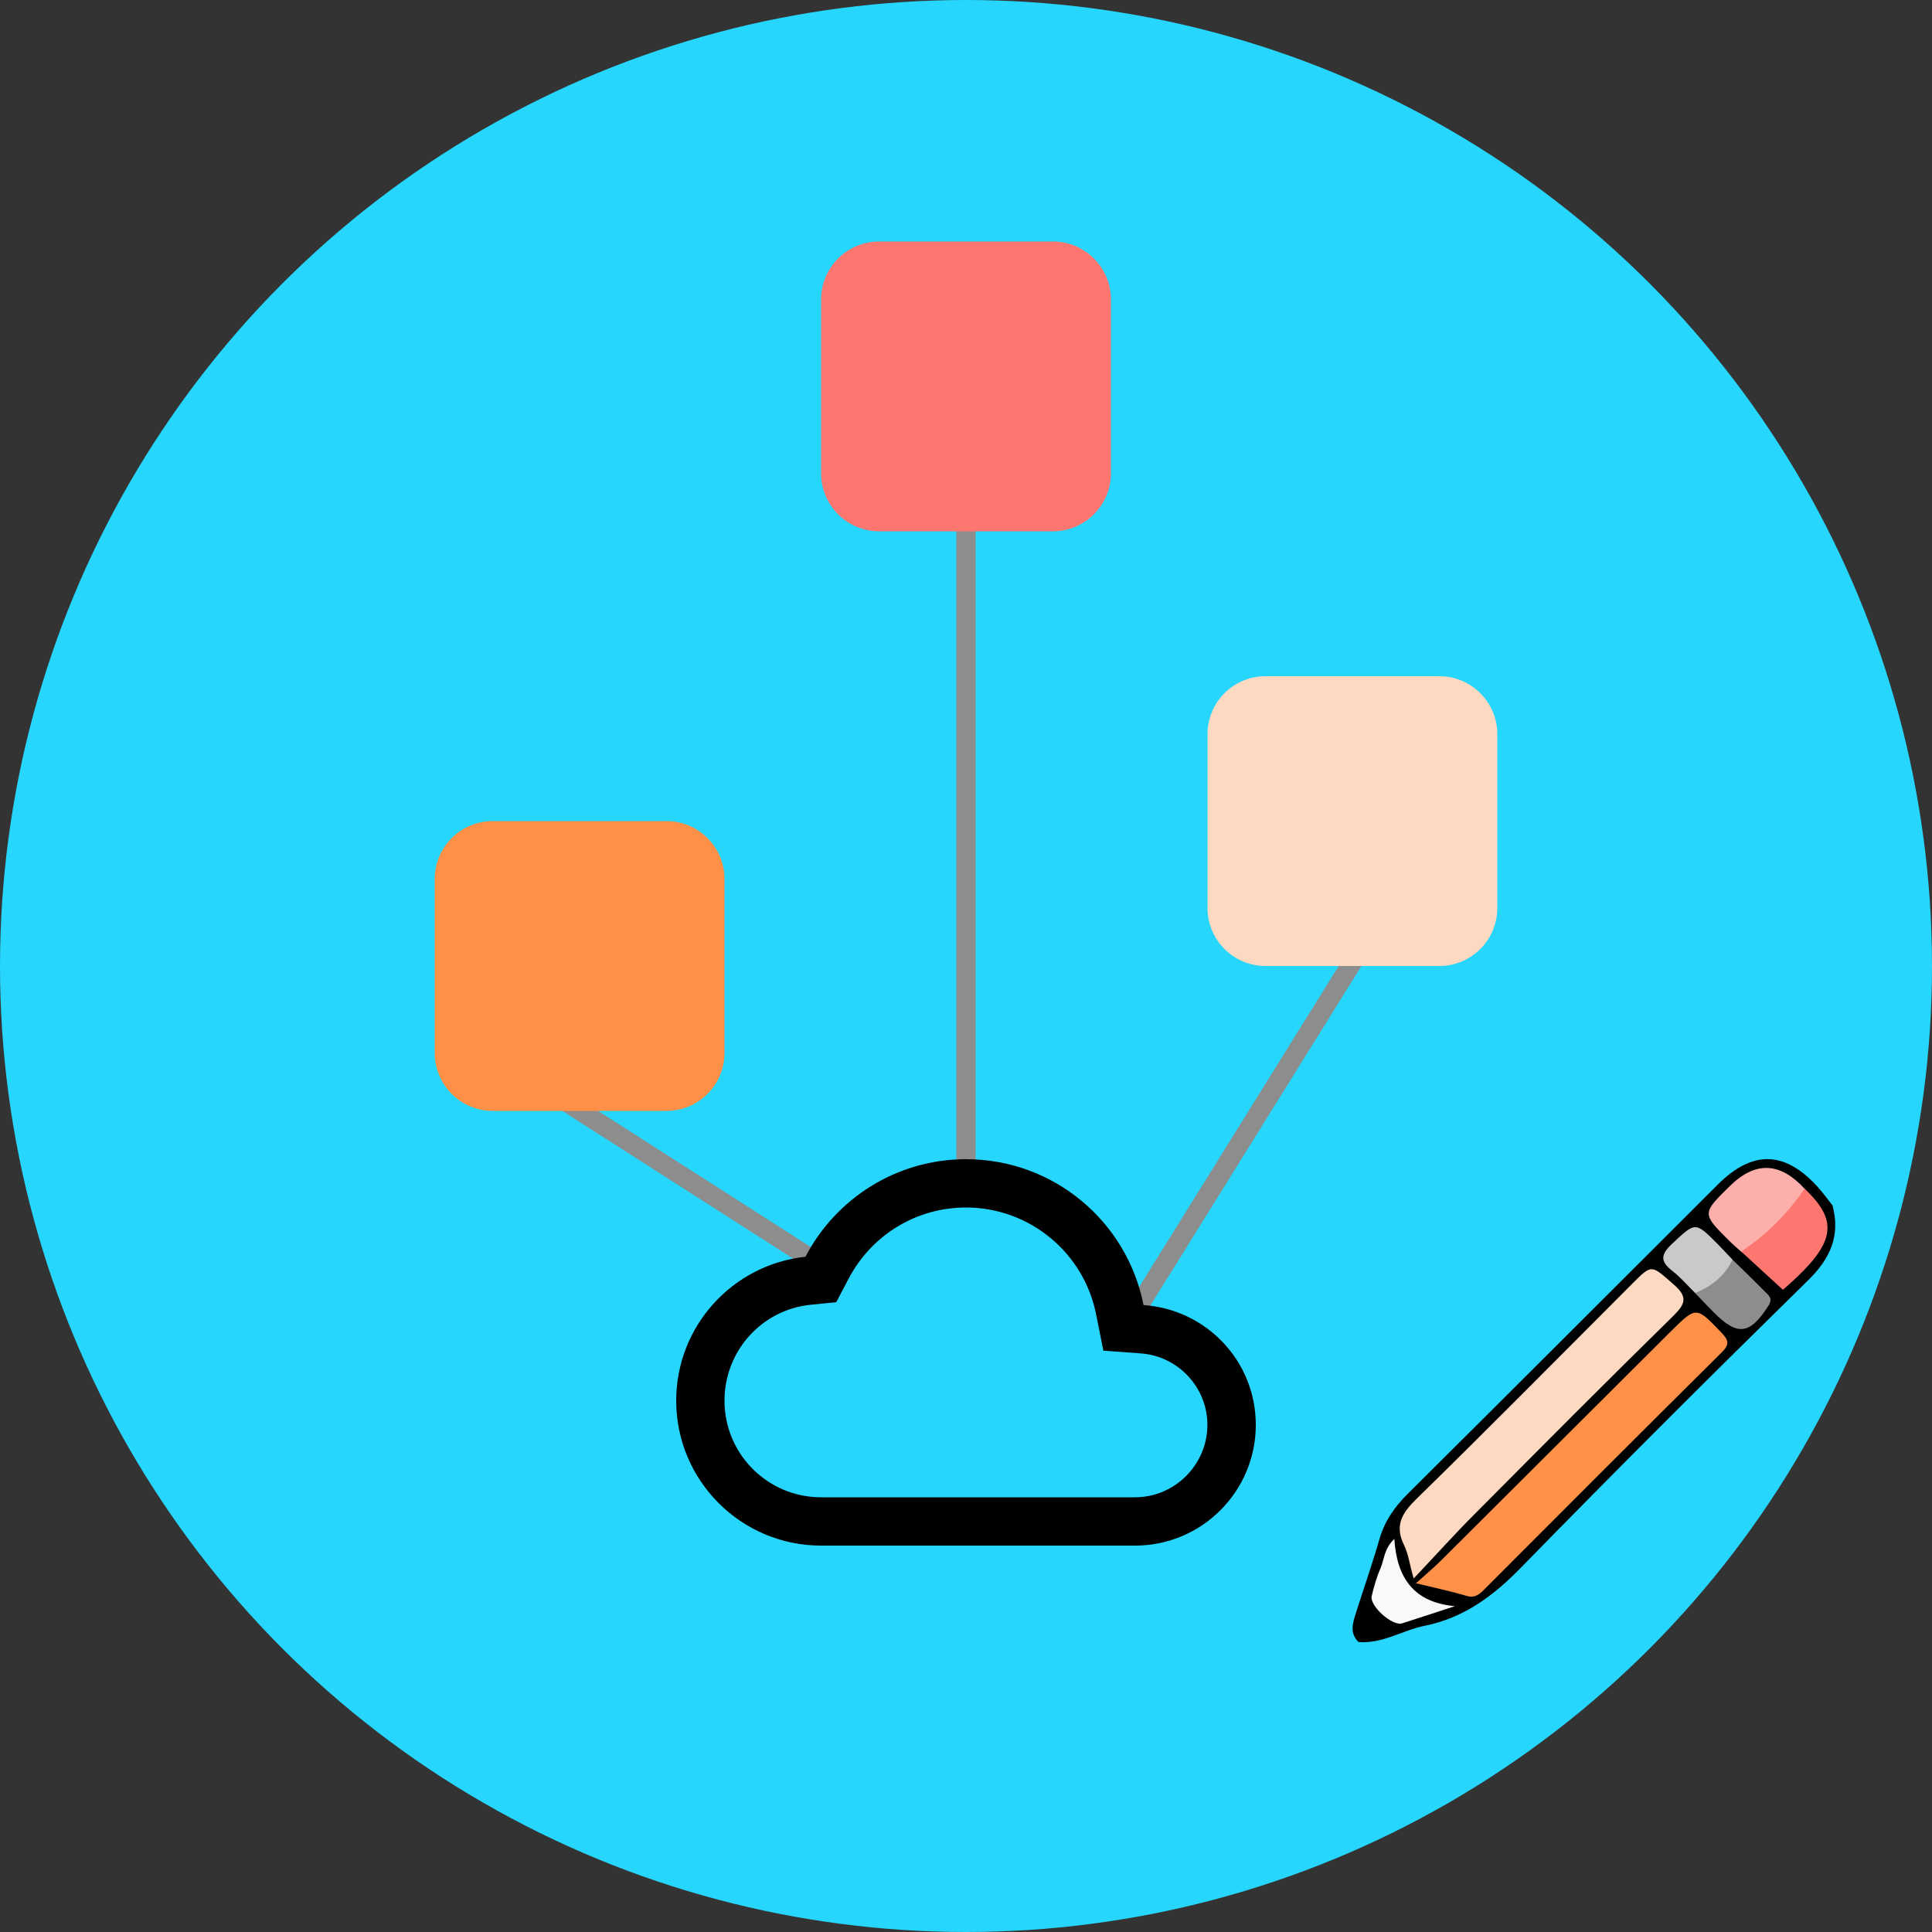 <?xml version="1.0" encoding="utf-8"?>
<!-- Generator: Adobe Illustrator 26.0.3, SVG Export Plug-In . SVG Version: 6.00 Build 0)  -->
<svg version="1.1" id="HubBoard" xmlns="http://www.w3.org/2000/svg" x="0px" y="0px"
	 viewBox="0 0 200 200" style="enable-background:new 0 0 200 200;" xml:space="preserve">
<rect x="0" y="0" width="200" height="200" fill="#333333" stroke="none"/>
<style type="text/css">
	.st0{fill:#26D6FC;}
	.st1{fill:none;stroke:#8D8D8D;stroke-width:2;stroke-miterlimit:10;}
	.st2{fill:#FE9047;}
	.st3{fill:#FDD9C1;}
	.st4{fill:#FD766F;}
	.st5{fill:#000101;}
	.st6{fill:#FDAFAB;}
	.st7{fill:#C9C9C9;}
	.st8{fill:#8D8D8D;}
	.st9{fill:#F9F9F9;}
</style>
<g>
	<circle class="st0" cx="100" cy="100" r="100"/>
</g>
<line class="st1" x1="83.5" y1="130" x2="58.5" y2="114"/>
<line class="st1" x1="118" y1="135" x2="141" y2="98"/>
<line class="st1" x1="100" y1="121" x2="100" y2="51"/>
<path id="cloud" d="M100,125c6.55,0,12.2,4.65,13.47,11.07l0.75,3.75l3.82,0.28c3.9,0.25,6.95,3.52,6.95,7.4
	c0,4.12-3.38,7.5-7.5,7.5H85c-5.53,0-10-4.48-10-10c0-5.12,3.82-9.4,8.9-9.93l2.67-0.27l1.25-2.38C90.2,127.85,94.85,125,100,125
	 M100,120c-7.22,0-13.5,4.1-16.62,10.1C75.85,130.9,70,137.27,70,145c0,8.27,6.72,15,15,15h32.5c6.9,0,12.5-5.6,12.5-12.5
	c0-6.6-5.12-11.95-11.62-12.4C116.68,126.47,109.1,120,100,120z"/>
<path class="st2" d="M69,115H51c-3.31,0-6-2.69-6-6V91c0-3.31,2.69-6,6-6h18c3.31,0,6,2.69,6,6v18C75,112.31,72.31,115,69,115z"/>
<path class="st3" d="M149,100h-18c-3.31,0-6-2.69-6-6V76c0-3.31,2.69-6,6-6h18c3.31,0,6,2.69,6,6v18C155,97.31,152.31,100,149,100z"
	/>
<path class="st4" d="M109,55H91c-3.31,0-6-2.69-6-6V31c0-3.31,2.69-6,6-6h18c3.31,0,6,2.69,6,6v18C115,52.31,112.31,55,109,55z"/>
<g id="pen">
	<path class="st5" d="M140.63,169.98c2.48,0.21,4.55-1.22,6.86-1.68c4.05-0.82,7.09-3.08,9.95-6.01
		c9.8-10.04,19.74-19.95,29.76-29.78c2.3-2.26,3.33-4.62,2.5-7.73c-0.54-0.68-1.05-1.39-1.63-2.02c-3.38-3.65-6.69-3.68-10.24-0.14
		c-10.7,10.68-21.39,21.37-32.11,32.03c-1.36,1.35-2.39,2.82-2.92,4.68c-0.74,2.56-1.62,5.07-2.42,7.6
		C140.04,167.99,139.68,169.04,140.63,169.98z"/>
	<path class="st3" d="M146.34,163.41c2.33-2.47,4.3-4.66,6.38-6.74c6.79-6.83,13.58-13.67,20.46-20.41c1.3-1.28,1.58-1.99,0.06-3.31
		c-2.32-2.02-2.21-2.13-4.31-0.02c-7.42,7.43-14.8,14.9-22.31,22.25c-1.51,1.48-2.27,2.75-1.27,4.78
		C145.78,160.82,145.9,161.84,146.34,163.41z"/>
	<path class="st2" d="M146.58,163.9c2.19,0.53,3.72,0.85,5.22,1.3c0.86,0.26,1.32-0.13,1.86-0.67c8.18-8.2,16.36-16.39,24.58-24.54
		c0.86-0.85,0.68-1.29-0.06-2.06c-2.6-2.7-2.57-2.73-5.25-0.07c-7.89,7.87-15.78,15.74-23.68,23.61
		C148.54,162.18,147.77,162.83,146.58,163.9z"/>
	<path class="st6" d="M186.81,123.05c-2.56-2.77-5.11-2.86-7.75-0.26c-2.88,2.83-2.88,2.84-0.08,5.63c0.4,0.4,0.84,0.77,1.26,1.15
		c0.19,0.1,0.45,0.25,0.6,0.16c2.52-1.54,4.52-3.61,6.12-6.08C187.06,123.5,186.92,123.24,186.81,123.05z"/>
	<path class="st4" d="M186.81,123.05c-1.77,2.6-3.95,4.78-6.56,6.51c1.43,1.32,2.87,2.64,4.32,3.96
		C189.98,128.82,190.5,126.55,186.81,123.05z"/>
	<path class="st7" d="M179.35,130.4c-0.5-0.52-0.98-1.05-1.49-1.57c-2.41-2.42-2.34-2.33-4.76-0.08c-1.22,1.14-1.24,1.84,0.04,2.83
		c0.85,0.66,1.56,1.5,2.33,2.26C177.57,133.86,179.39,132.25,179.35,130.4z"/>
	<path class="st8" d="M179.35,130.4c-0.81,1.69-2.17,2.77-3.88,3.45c0.64,0.67,1.28,1.34,1.93,2c2.48,2.5,3.76,2.31,5.68-0.7
		c0.47-0.74,0.03-1.04-0.36-1.43C181.61,132.59,180.47,131.5,179.35,130.4z"/>
	<path class="st9" d="M150.61,166.27c-4.25-0.39-6.01-2.91-6.27-6.96c-1.07,1.02-1.04,2.12-1.43,3.04c-0.4,0.91-0.68,1.89-0.91,2.87
		c-0.25,1.01,2.13,3.14,3.14,2.83C146.97,167.47,148.79,166.86,150.61,166.27z"/>
</g>
</svg>
